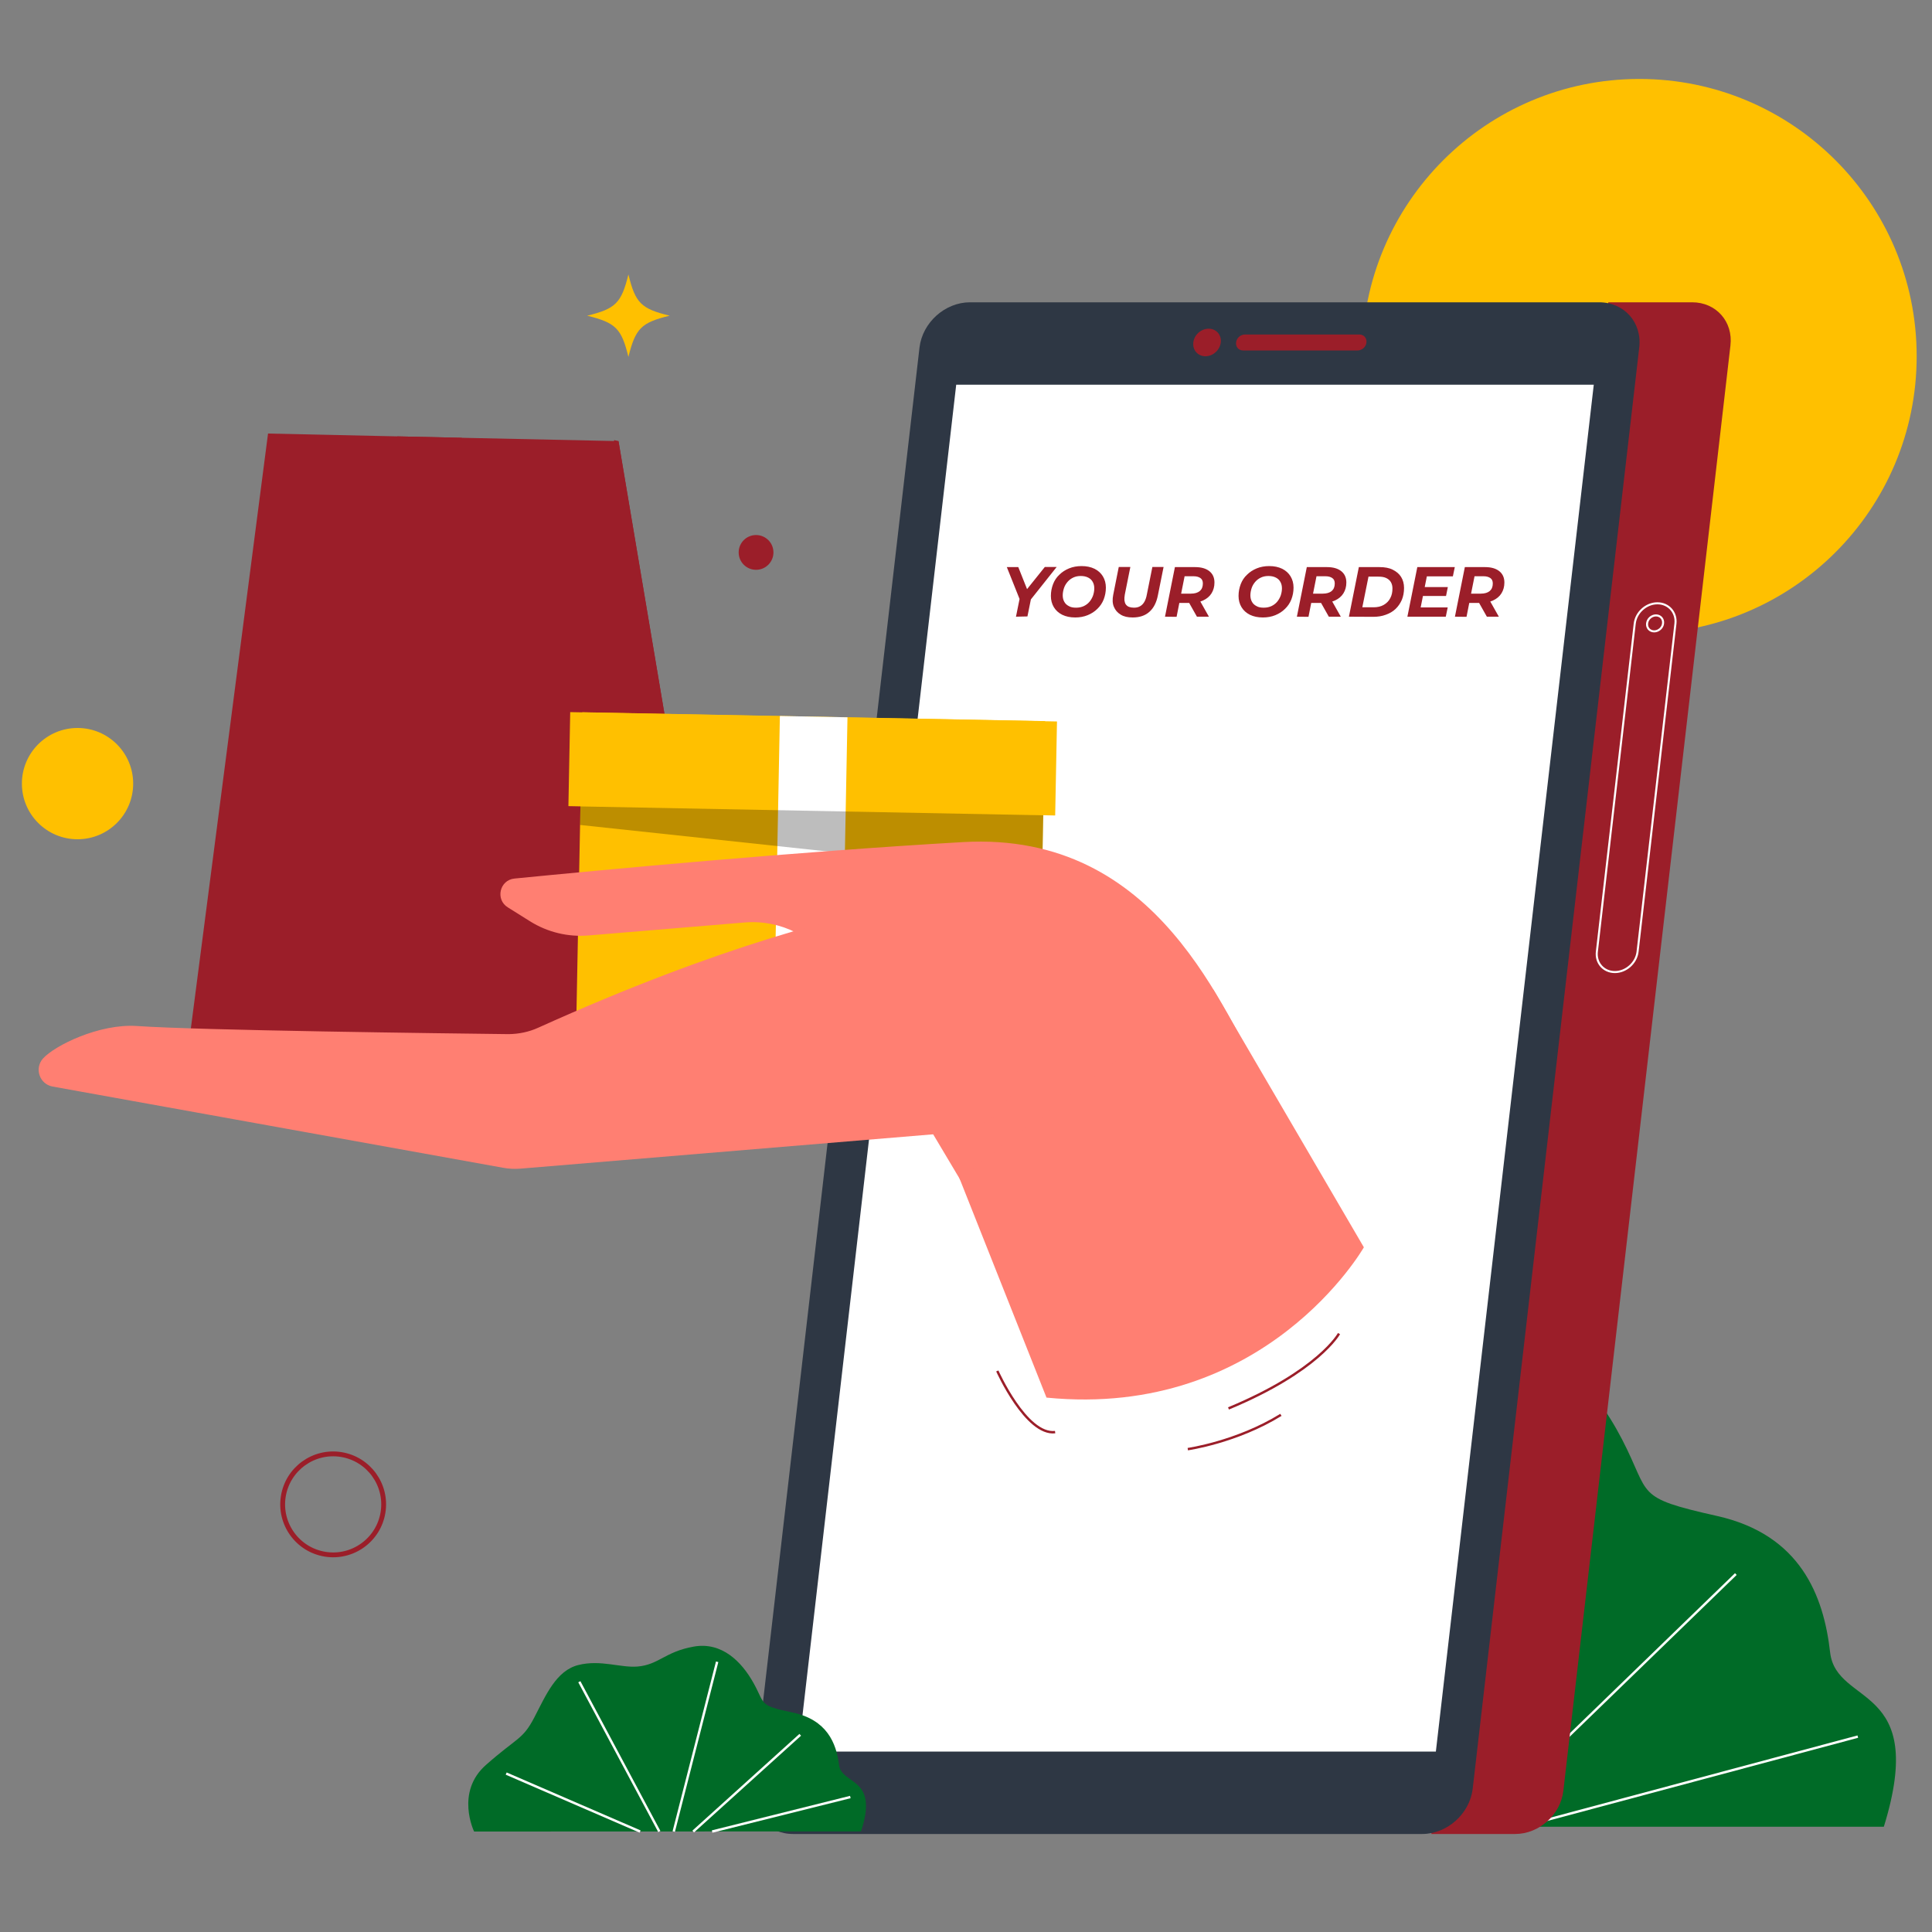 <svg id="SvgjsSvg1051" width="360" height="360" xmlns="http://www.w3.org/2000/svg" version="1.1" xmlns:xlink="http://www.w3.org/1999/xlink" xmlns:svgjs="http://svgjs.com/svgjs"><rect width="100%" height="100%" fill="#808080" stroke="none"/><defs id="SvgjsDefs1052"></defs><g id="SvgjsG1053"><svg xmlns="http://www.w3.org/2000/svg" enable-background="new 0 0 1500 1500" viewBox="0 0 1500 1500" width="360" height="360"><path fill="#006b27" d="M730.6,1418.3c0,0-36.2-79.8,22.6-135.4c58.8-55.5,69.3-50.7,91.1-95.9c21.9-45.2,41.4-95.3,83.6-106.5
		c42.2-11.3,79.5,6,111.9,3.2c40.4-3.5,51.6-30,106.6-40.4c53.1-9.9,90.4,30.7,113,74.3c22.6,43.6,9,44.9,73.7,59.4
		c64.8,14.5,82.8,61.9,87.8,105.9c4.9,42.4,76.3,23.5,41.7,135.4L730.6,1418.3L730.6,1418.3z" class="color006b27 svgShape"></path><line x1="1190.5" x2="1108.2" y1="1074" y2="1418.3" fill="none" stroke="#fff" stroke-miterlimit="10" stroke-width="1.875" class="colorStrokefff svgStroke"></line><line x1="1347.7" x2="1145.2" y1="1222.1" y2="1418.3" fill="none" stroke="#fff" stroke-miterlimit="10" stroke-width="1.875" class="colorStrokefff svgStroke"></line><line x1="1442.4" x2="1180.9" y1="1348.3" y2="1418.3" fill="none" stroke="#fff" stroke-miterlimit="10" stroke-width="1.875" class="colorStrokefff svgStroke"></line><line x1="929.5" x2="1081" y1="1114.5" y2="1418.3" fill="none" stroke="#fff" stroke-miterlimit="10" stroke-width="1.875" class="colorStrokefff svgStroke"></line><line x1="791.2" x2="1044.8" y1="1300.7" y2="1418.3" fill="none" stroke="#fff" stroke-miterlimit="10" stroke-width="1.875" class="colorStrokefff svgStroke"></line><circle cx="1272.8" cy="276.6" r="215.3" fill="#ffc000" class="colorffc000 svgShape"></circle><circle cx="258.7" cy="1168" r="39.2" fill="none" stroke="#9b1e29" stroke-miterlimit="10" stroke-width="3.75" transform="rotate(-80.781 258.679 1168.016)" class="colorStrokeff478b svgStroke"></circle><circle cx="587" cy="428.9" r="13.5" fill="#9b1e29" class="colorff4b85 svgShape"></circle><path fill="#9b1e29" d="M1176.4,1423.9h-65.1l137.4-1189.2h65.1c18.6,0,31.9,15,29.7,33.6l-129.7,1122
			C1211.7,1408.9,1195,1423.9,1176.4,1423.9z" class="color006ad3 svgShape"></path><path fill="#2e3744" d="M615.7,1423.9h488.5c19.4,0,36.9-15.7,39.2-35.1l129.3-1119c2.3-19.4-11.7-35.1-31.1-35.1H753.1
			c-19.4,0-36.9,15.7-39.2,35.1l-129.3,1119C582.4,1408.2,596.3,1423.9,615.7,1423.9z" class="color2e3744 svgShape"></path><polygon fill="#ffffff" points="619.8 1359.9 1114.8 1359.9 1237.4 298.7 742.4 298.7" class="colorfff svgShape"></polygon><path fill="none" stroke="#fff" stroke-miterlimit="10" stroke-width="1.59" d="M1253.8,754.7L1253.8,754.7c8.7,0,16.6-7.1,17.6-15.8l29.4-254.7c1-8.7-5.3-15.8-14-15.8l0,0
				c-8.7,0-16.6,7.1-17.6,15.8l-29.4,254.7C1238.8,747.6,1245,754.7,1253.8,754.7z" class="colorStrokefff svgStroke"></path><path fill="none" stroke="#fff" stroke-miterlimit="10" stroke-width="1.59" d="M1278.8,484c-0.4,3.5,2.1,6.2,5.5,6.2s6.6-2.8,6.9-6.2c0.4-3.5-2.1-6.2-5.5-6.2
				C1282.3,477.8,1279.2,480.5,1278.8,484z" class="colorStrokefff svgStroke"></path><path fill="#9b1e29" d="M965.2 272.1h88.8c3.5 0 6.6-2.8 6.9-6.2l0 0c.4-3.5-2.1-6.2-5.5-6.2h-88.8c-3.5 0-6.6 2.8-6.9 6.2l0 0C959.3 269.4 961.7 272.1 965.2 272.1zM926.5 265.9c-.7 5.9 3.5 10.7 9.4 10.7s11.2-4.8 11.9-10.7c.7-5.9-3.5-10.7-9.4-10.7S927.1 260 926.5 265.9z" class="color006ad3 svgShape"></path><polygon fill="#9b1e29" points="560.6 819.8 415.2 817 146.5 811.9 148.2 798.3 208.1 336.6 308.5 338.8 358.5 339.9 476.7 342.4 480.2 342.5 515.9 554.3 528.2 627.5 528.2 627.6 531.9 649.2 535.3 669.6 543.7 719.1 548 745.2 558.3 806" class="colorff4b85 svgShape"></polygon><polygon fill="#9b1e29" points="358.5 339.9 348 415.4 297.8 415.4 308.5 338.8" class="colorffd7e5 svgShape"></polygon><polygon fill="#9b1e29" points="476.8 341.7 415.2 817 560.6 819.8 480.2 342.5" class="colorff1f70 svgShape"></polygon><rect width="250.9" height="359.4" x="503.9" y="502.2" fill="#ffc000" transform="rotate(-88.9 629.303 681.902)" class="colorffc000 svgShape"></rect><rect width="73" height="378" x="594.5" y="404" fill="#ffc000" transform="rotate(-88.9 630.994 593.018)" class="colorffc000 svgShape"></rect><rect width="250.9" height="52.5" x="503.9" y="655.7" fill="#ffffff" transform="rotate(-88.9 629.284 681.901)" class="colorfff svgShape"></rect><polygon points="809.1 678.9 450.4 640.5 450.6 626.1 810 633" enable-background="new" opacity=".26"></polygon><path fill="#ff7f72" d="M976.3,850.5c5.6-0.5,8.7-6.7,5.7-11.5c-32.2-50.4-80.6-194-234.4-185.2c-130.6,7.5-281.1,21.7-348.1,28.3
			c-11.6,1.1-15.1,16.3-5.2,22.4l17.4,10.9c13.5,8.4,29.3,12.2,45.1,10.9l121.5-10.1c28.1-2.3,55.1,11.5,69.5,35.7L762,943.6
			c1.5,2.5,4.2,3.9,7.1,3.6L976.3,850.5z" class="colorff7f72 svgShape"></path><path fill="#ff7f72" d="M417.9 797.9c141.1-63.7 238.5-88 292.7-97.2 28.2-4.8 55.3 13.1 61.9 41l16.7 71.3c7.5 32.2-15.3 63.6-48.2 66.3l-336.6 28c-4.7.4-9.5.2-14.1-.7l-349.4-63c-10.2-1.8-14.4-14.1-7.5-21.8 8.9-9.9 43.5-27.2 73-25.2 49.4 3.4 238.7 5.7 288.5 6.3C402.9 802.8 410.7 801.2 417.9 797.9zM942 768.3l116.9 200.1c0 0-76.1 133.5-246.4 116.7l-67.7-170.6L942 768.3z" class="colorff7f72 svgShape"></path><path fill="none" stroke="#9b1e29" stroke-miterlimit="10" stroke-width="1.875" d="M1039.6 1035.4c0 0-15.8 29-85.8 58.1M774.3 1064.4c0 0 22.4 50.1 44.9 47.5M922.2 1125.1c0 0 38-5.4 72.3-26.6" class="colorStroke006ad3 svgStroke"></path><g><path fill="#9b1e29" d="M788.8 478.8l3.2-15.8 1 5.6-11.3-28.3h8.9l8.6 21.6-5.4 0 17.4-21.7h9.2l-22.5 28.3 3-5.7-3.2 15.8L788.8 478.8 788.8 478.8zM834.8 479.4c-3.9 0-7.2-.7-10.1-2.1-2.8-1.4-5-3.4-6.5-5.9-1.5-2.5-2.3-5.4-2.3-8.7 0-3.3.6-6.3 1.7-9.2 1.1-2.8 2.7-5.3 4.9-7.3 2.1-2.1 4.6-3.7 7.5-4.9 2.9-1.2 6.2-1.8 9.7-1.8 3.9 0 7.2.7 10.1 2.1 2.8 1.4 5 3.4 6.5 5.9 1.5 2.5 2.3 5.4 2.3 8.7 0 3.3-.6 6.3-1.7 9.2-1.1 2.8-2.8 5.3-4.9 7.3-2.1 2.1-4.6 3.7-7.5 4.9C841.6 478.8 838.3 479.4 834.8 479.4zM835.5 471.8c2.2 0 4.1-.4 5.9-1.2 1.7-.8 3.2-1.9 4.4-3.3 1.2-1.4 2.1-3 2.8-4.8.6-1.8 1-3.7 1-5.7 0-1.9-.4-3.6-1.2-5-.8-1.5-2-2.6-3.6-3.4-1.6-.8-3.5-1.2-5.7-1.2-2.2 0-4.1.4-5.8 1.2-1.7.8-3.2 1.9-4.4 3.3-1.2 1.4-2.2 3-2.8 4.8s-1 3.8-1 5.7c0 1.9.4 3.6 1.2 5 .8 1.5 2 2.6 3.6 3.4C831.4 471.5 833.3 471.8 835.5 471.8zM879.4 479.4c-3.8 0-6.9-.7-9.3-2.2-2.5-1.5-4.2-3.5-5.3-6.1s-1.2-5.7-.5-9.3l4.3-21.6h9l-4.3 21.4c-.3 1.7-.4 3.2-.3 4.5.2 1.3.5 2.4 1.1 3.2.6.8 1.4 1.5 2.5 1.9 1.1.4 2.3.6 3.8.6 1.8 0 3.3-.3 4.7-1.1 1.3-.7 2.4-1.8 3.3-3.3.9-1.5 1.6-3.5 2-5.8l4.3-21.4h8.7l-4.4 21.9c-1.1 5.7-3.3 10-6.6 12.9C889.1 478 884.7 479.4 879.4 479.4zM904.5 478.8l7.7-38.5h15.7c4.8 0 8.5 1.1 11.1 3.2 2.6 2.1 3.9 5 3.9 8.8 0 3.2-.8 6-2.3 8.4-1.5 2.4-3.7 4.2-6.5 5.5-2.8 1.3-6.1 1.9-9.9 1.9h-12.5l4.7-3.9-2.9 14.7L904.5 478.8 904.5 478.8zM916.2 465.1l-3.1-4.2h11.5c3 0 5.3-.7 6.9-2 1.6-1.4 2.4-3.3 2.4-5.9 0-1.9-.6-3.3-1.9-4.2s-3-1.4-5.3-1.4h-10.8l4.7-4.4L916.2 465.1zM929.3 478.8l-7.9-14h9.3l7.9 14H929.3zM980.5 479.4c-3.9 0-7.2-.7-10.1-2.1-2.8-1.4-5-3.4-6.5-5.9-1.5-2.5-2.3-5.4-2.3-8.7 0-3.3.6-6.3 1.7-9.2 1.1-2.8 2.7-5.3 4.9-7.3 2.1-2.1 4.6-3.7 7.5-4.9 2.9-1.2 6.2-1.8 9.7-1.8 3.9 0 7.2.7 10.1 2.1 2.8 1.4 5 3.4 6.5 5.9 1.5 2.5 2.3 5.4 2.3 8.7 0 3.3-.6 6.3-1.7 9.2-1.1 2.8-2.8 5.3-4.9 7.3-2.1 2.1-4.6 3.7-7.5 4.9C987.3 478.8 984 479.4 980.5 479.4zM981.2 471.8c2.2 0 4.1-.4 5.9-1.2 1.7-.8 3.2-1.9 4.4-3.3 1.2-1.4 2.1-3 2.8-4.8.6-1.8 1-3.7 1-5.7 0-1.9-.4-3.6-1.2-5-.8-1.5-2-2.6-3.6-3.4-1.6-.8-3.5-1.2-5.7-1.2-2.2 0-4.1.4-5.8 1.2-1.7.8-3.2 1.9-4.4 3.3-1.2 1.4-2.2 3-2.8 4.8-.6 1.8-1 3.8-1 5.7 0 1.9.4 3.6 1.2 5 .8 1.5 2 2.6 3.6 3.4C977.1 471.5 979 471.8 981.2 471.8zM1006.9 478.8l7.7-38.5h15.7c4.8 0 8.5 1.1 11.1 3.2 2.6 2.1 3.9 5 3.9 8.8 0 3.2-.8 6-2.3 8.4-1.5 2.4-3.7 4.2-6.5 5.5-2.8 1.3-6.1 1.9-9.9 1.9h-12.5l4.7-3.9-2.9 14.7L1006.9 478.8 1006.9 478.8zM1018.6 465.1l-3.1-4.2h11.5c3 0 5.3-.7 6.9-2 1.6-1.4 2.4-3.3 2.4-5.9 0-1.9-.6-3.3-1.9-4.2-1.3-.9-3-1.4-5.3-1.4h-10.8l4.7-4.4L1018.6 465.1zM1031.7 478.8l-7.9-14h9.3l7.9 14H1031.7zM1047.3 478.8l7.7-38.5h16.1c4 0 7.4.6 10.2 2s5 3.2 6.5 5.6c1.5 2.4 2.3 5.3 2.3 8.6 0 3.4-.6 6.5-1.7 9.2-1.2 2.7-2.8 5.1-4.9 7.1-2.1 2-4.7 3.5-7.6 4.5-2.9 1.1-6.2 1.6-9.7 1.6L1047.3 478.8 1047.3 478.8zM1057.7 471.5h8.7c3.1 0 5.8-.6 8-1.9s3.9-3 5-5.2c1.2-2.2 1.7-4.7 1.7-7.5 0-1.9-.4-3.5-1.2-4.9-.8-1.4-2-2.4-3.6-3.2-1.7-.8-3.6-1.1-6.1-1.1h-7.7L1057.7 471.5zM1103 471.6h21l-1.5 7.2h-29.8l7.7-38.5h29.1l-1.5 7.2h-20.2L1103 471.6zM1105.6 455.8h18.5l-1.4 6.9h-18.5L1105.6 455.8zM1129.6 478.8l7.7-38.5h15.7c4.8 0 8.5 1.1 11.1 3.2 2.6 2.1 3.9 5 3.9 8.8 0 3.2-.8 6-2.3 8.4-1.5 2.4-3.7 4.2-6.5 5.5-2.8 1.3-6.1 1.9-9.9 1.9h-12.5l4.7-3.9-2.9 14.7L1129.6 478.8 1129.6 478.8zM1141.3 465.1l-3.1-4.2h11.5c3 0 5.3-.7 6.9-2 1.6-1.4 2.4-3.3 2.4-5.9 0-1.9-.6-3.3-1.9-4.2s-3-1.4-5.3-1.4H1141l4.7-4.4L1141.3 465.1zM1154.4 478.8l-7.9-14h9.3l7.9 14H1154.4z" class="color006ad3 svgShape"></path></g><circle cx="60.2" cy="608.4" r="43.2" fill="#ffc000" class="colorffc000 svgShape"></circle><path fill="#ffc000" d="M519.9,245.1c-22.1,5.4-26.5,9.8-32,32c-5.4-22.1-9.8-26.5-32-32c22.1-5.4,26.5-9.8,32-32
	C493.3,235.3,497.7,239.7,519.9,245.1z" class="colorffc000 svgShape"></path><g><path fill="#006b27" d="M368.1,1422c0,0-14.9-30.6,9.3-51.8c24.1-21.3,28.4-19.4,37.4-36.7c9-17.3,17-36.5,34.3-40.8
		c17.3-4.3,32.6,2.3,45.9,1.2c16.5-1.4,21.2-11.5,43.7-15.5c21.8-3.8,37.1,11.7,46.4,28.4s3.7,17.2,30.3,22.8
		c26.6,5.6,33.9,23.7,36,40.5c2,16.2,31.3,9,17.1,51.8L368.1,1422L368.1,1422z" class="color006b27 svgShape"></path><line x1="556.8" x2="523.1" y1="1290.2" y2="1422" fill="none" stroke="#fff" stroke-miterlimit="10" stroke-width="1.875" class="colorStrokefff svgStroke"></line><line x1="621.3" x2="538.2" y1="1346.9" y2="1422" fill="none" stroke="#fff" stroke-miterlimit="10" stroke-width="1.875" class="colorStrokefff svgStroke"></line><line x1="660.2" x2="552.9" y1="1395.2" y2="1422" fill="none" stroke="#fff" stroke-miterlimit="10" stroke-width="1.875" class="colorStrokefff svgStroke"></line><line x1="449.8" x2="511.9" y1="1305.7" y2="1422" fill="none" stroke="#fff" stroke-miterlimit="10" stroke-width="1.875" class="colorStrokefff svgStroke"></line><line x1="393" x2="497" y1="1377" y2="1422" fill="none" stroke="#fff" stroke-miterlimit="10" stroke-width="1.875" class="colorStrokefff svgStroke"></line></g></svg></g></svg>